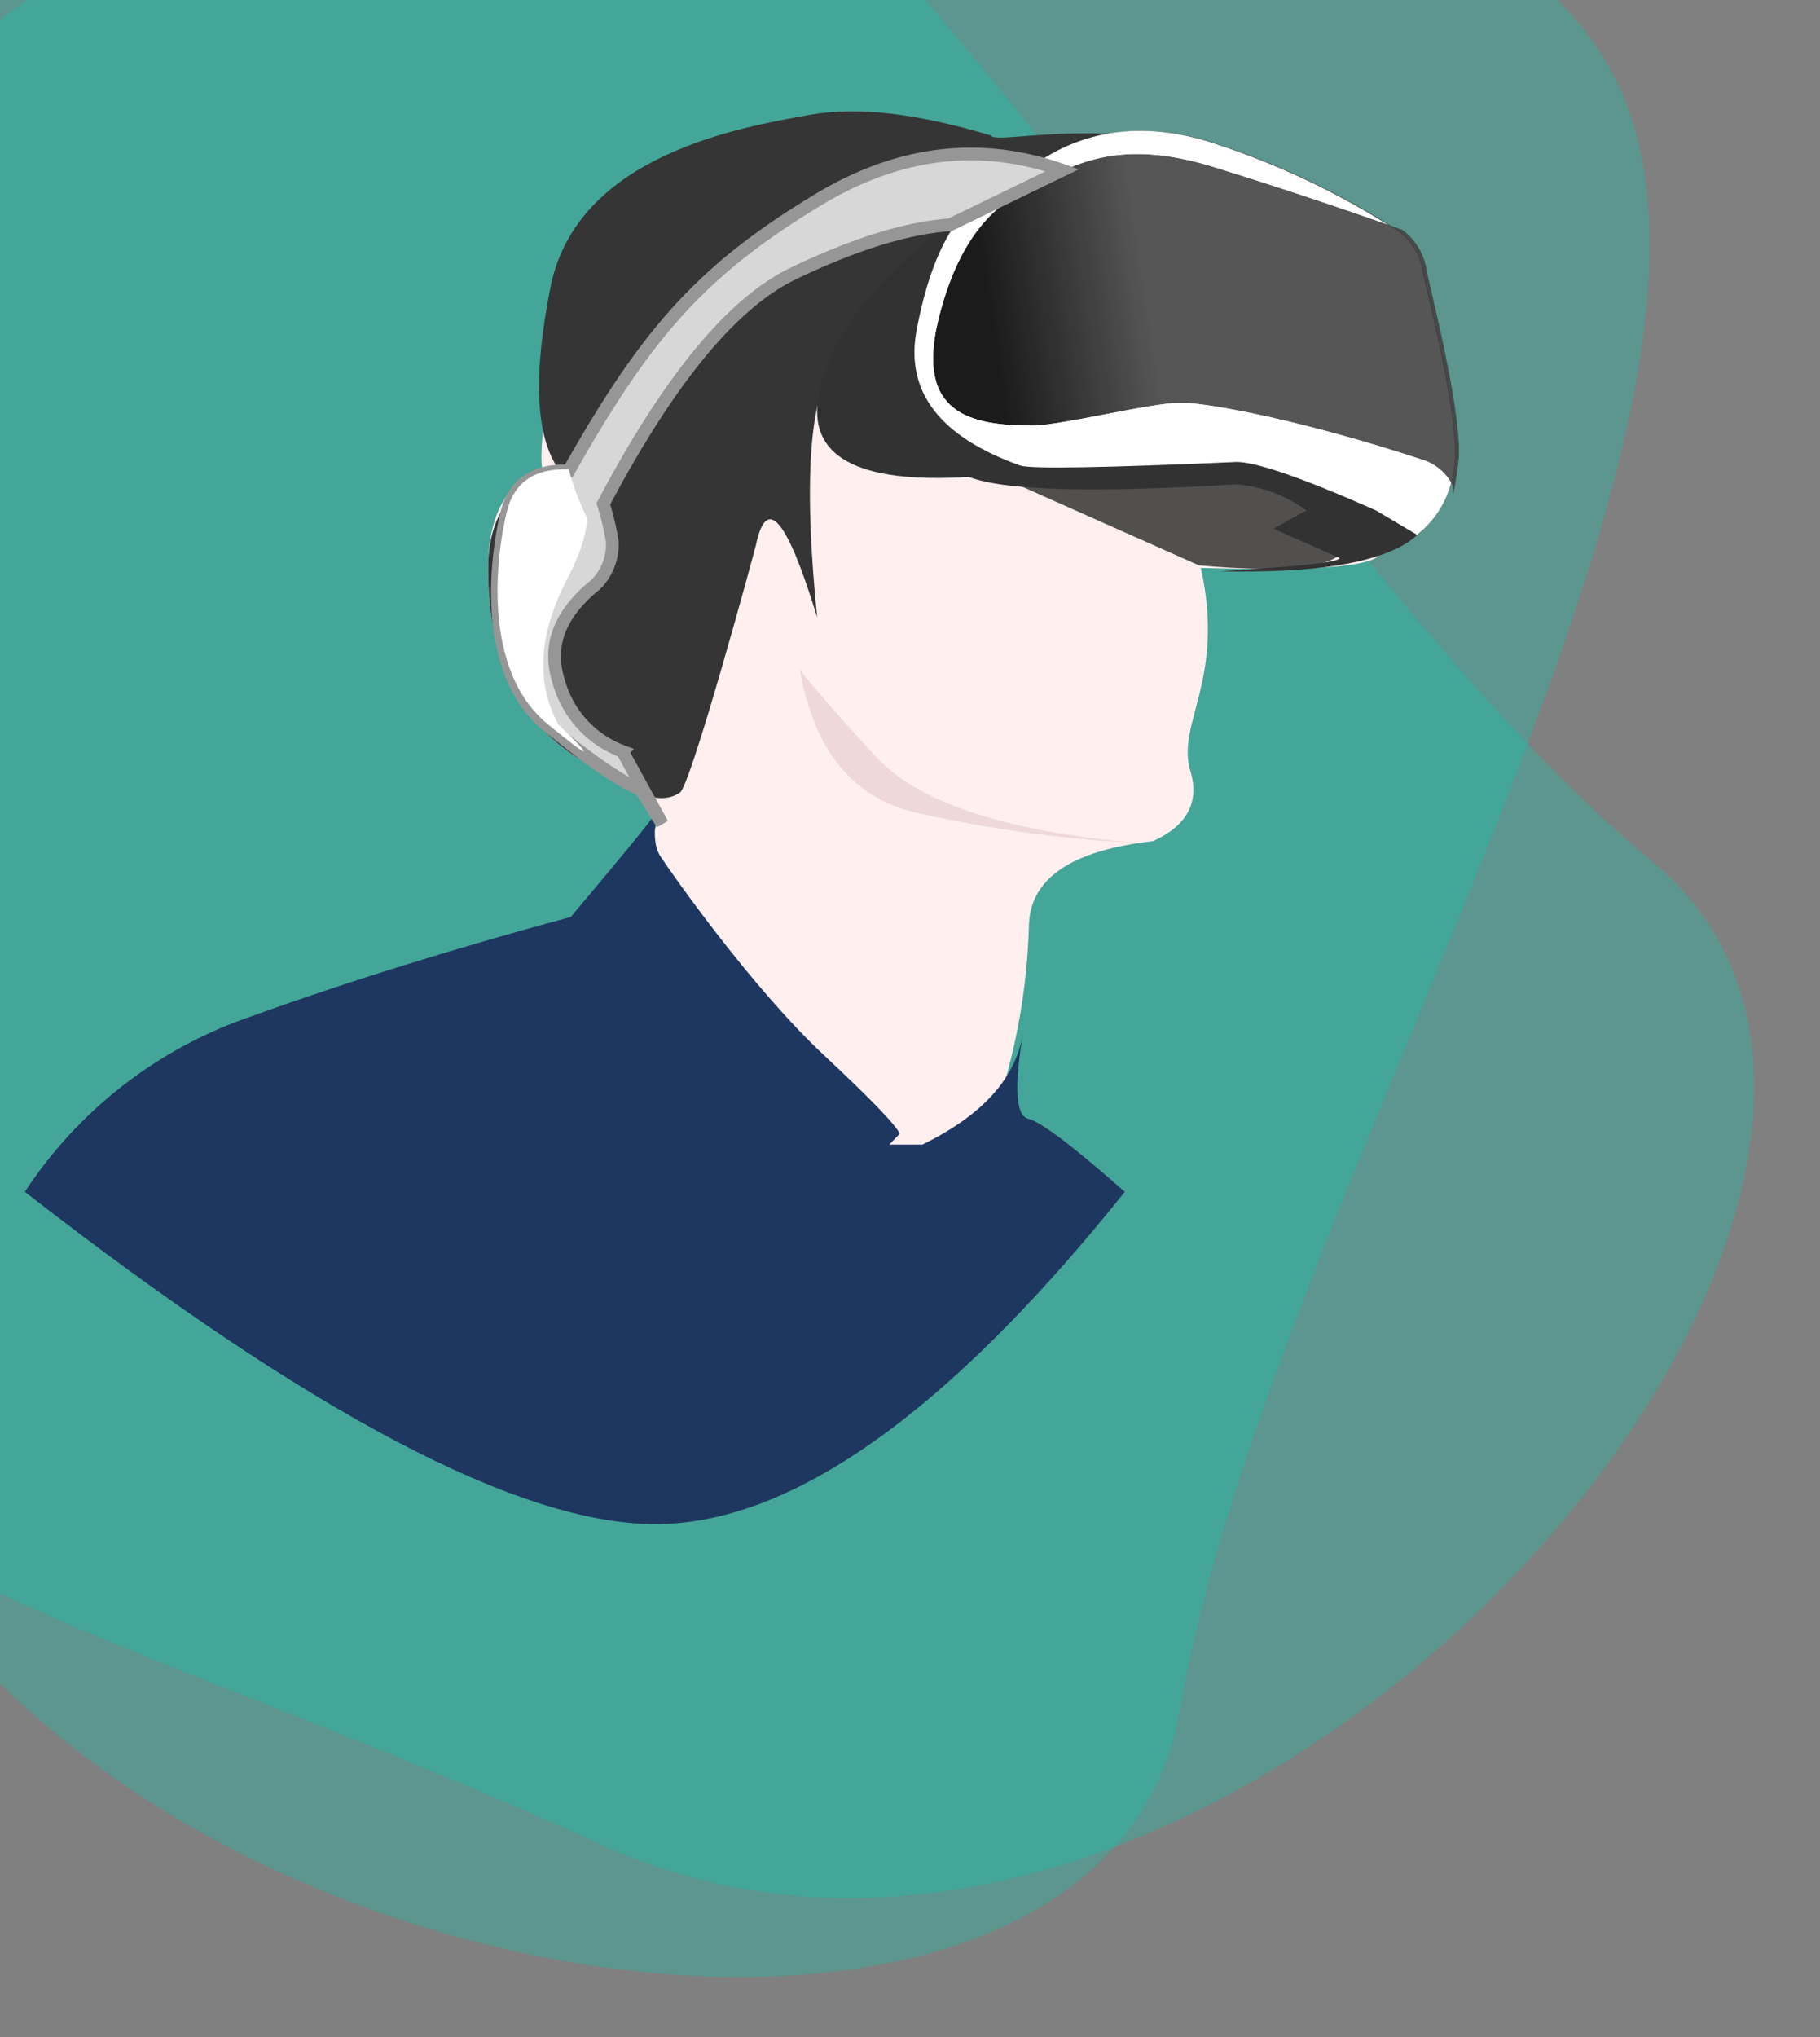 <svg xmlns="http://www.w3.org/2000/svg" xmlns:xlink="http://www.w3.org/1999/xlink" viewBox="0 0 143 160">
  <rect x="0" y="0" width="143" height="160" fill="#808080" stroke="none"/>
  <defs>
    <style>
      .cls-1, .cls-19 {
        fill: #fff;
      }

      .cls-1 {
        stroke: #707070;
      }

      .cls-2, .cls-6 {
        fill: #00d0b2;
      }

      .cls-2, .cls-3 {
        clip-rule: evenodd;
      }

      .cls-27, .cls-3 {
        fill: none;
      }

      .cls-4 {
        clip-path: url(#clip-path);
      }

      .cls-5 {
        opacity: 0.28;
        clip-path: url(#clip-path-2);
      }

      .cls-7 {
        opacity: 0.276;
        clip-path: url(#clip-path-3);
      }

      .cls-8 {
        clip-path: url(#clip-path-4);
      }

      .cls-9 {
        fill: #ffefef;
      }

      .cls-10 {
        clip-path: url(#clip-path-5);
      }

      .cls-11 {
        fill: #353535;
      }

      .cls-12 {
        clip-path: url(#clip-path-6);
      }

      .cls-13 {
        fill: #1e3761;
      }

      .cls-14 {
        clip-path: url(#clip-path-7);
      }

      .cls-15 {
        fill: rgba(43,43,43,0.81);
      }

      .cls-16 {
        clip-path: url(#clip-path-8);
      }

      .cls-17 {
        fill: #323232;
      }

      .cls-18 {
        clip-path: url(#clip-path-9);
      }

      .cls-20 {
        clip-path: url(#clip-path-10);
      }

      .cls-21 {
        opacity: 0;
      }

      .cls-22 {
        fill: url(#linear-gradient);
      }

      .cls-23 {
        opacity: 0.891;
      }

      .cls-24 {
        fill: url(#linear-gradient-2);
      }

      .cls-25 {
        clip-path: url(#clip-path-11);
      }

      .cls-26 {
        fill: #d7d7d7;
      }

      .cls-27 {
        stroke: #969696;
      }

      .cls-28 {
        clip-path: url(#clip-path-12);
      }

      .cls-29 {
        clip-path: url(#clip-path-13);
      }

      .cls-30 {
        fill: #eed8d8;
      }
    </style>
    <clipPath id="clip-path">
      <rect id="Rectangle_23" data-name="Rectangle 23" class="cls-1" width="143" height="160" transform="translate(500 169)"/>
    </clipPath>
    <clipPath id="clip-path-2">
      <path id="Path_2" data-name="Path 2" class="cls-2" d="M126.587-724.911c41.737-29.324,116.285-19.5,126.067,8.61s-28.607,86.313-35.3,125.509-102.908,20.924-108.129-32.763S90.284-699.405,126.587-724.911Z" transform="translate(-102.306 742.688)"/>
    </clipPath>
    <clipPath id="clip-path-3">
      <path id="Path_4" data-name="Path 4" class="cls-2" d="M76.06-660.4c-4.526-50.807,41.256-110.455,70.491-104.873S207-697.346,237.6-671.953s-33.334,99.583-82.438,77.26S80-616.213,76.06-660.4Z" transform="translate(-75.748 765.642)"/>
    </clipPath>
    <clipPath id="clip-path-4">
      <path id="Path_10" data-name="Path 10" class="cls-3" d="M309.129-589.138a49.686,49.686,0,0,0,2.356-13.667q0-5.67,9.761-6.774,4.04-1.847,2.92-5.538c-1.12-3.691,2.778-7.126.829-15.921q12.524.361,13.892-.9c1.369-1.265,7.475-3.826,5.115-10.727s.566-13.454-11.943-19.112a36.933,36.933,0,0,0-23.985-2.14,30.358,30.358,0,0,0-12.394-.687q-18.5-.2-20.667,11.786t-1.772,13.92Q269-637.15,269-631.037c0,6.113,1.738,12.538,8.842,15.921q7.1,3.383,2.784,6.068l1.391,5.464,13.664,23Z" transform="translate(-269 665)"/>
    </clipPath>
    <clipPath id="clip-path-5">
      <path id="Path_12" data-name="Path 12" class="cls-3" d="M344-645.981c-2.36-6.9.566-13.454-11.943-19.112s-23-2.312-23.573-3.221q-8.646-2.606-14.139-1.631c-5.494.975-18.382,3.147-20.452,13.555q-2.071,10.408.636,14.289Q269-640.463,269-634.35c0,6.113,1.738,12.538,8.842,15.921.466.222,4.035,3.27,6.225,1.72.886-.627,5.9-19.089,5.972-19.445q1.258-5.946,4.811,5.691-1.936-19.078,2.7-21.037C312-657.6,345.091-642.8,344-645.981Z" transform="translate(-269 670.21)"/>
    </clipPath>
    <clipPath id="clip-path-6">
      <path id="Path_14" data-name="Path 14" class="cls-3" d="M169-489.186a34.638,34.638,0,0,1,17.709-13.753q11.353-4.1,25.192-7.841,6.214-7.38,6.627-8.1c.413-.717-.541,1.9.416,3.35s7.194,10.326,12.825,15.592q5.631,5.266,5.971,6.2l-.823.844h2.6q7.087-3.449,7.91-8.767-1.057,6.384.413,6.734t7.59,5.743q-20.907,26.1-36.9,26.1T169-489.186Z" transform="translate(-169 519)"/>
    </clipPath>
    <clipPath id="clip-path-7">
      <path id="Path_77" data-name="Path 77" class="cls-3" d="M381.456-597.026l14.892,6.627q9.761.881,11.316-1.071t-1.917-5.063l-18.9-4.246Z" transform="translate(-381.456 600.779)"/>
    </clipPath>
    <clipPath id="clip-path-8">
      <path id="Path_79" data-name="Path 79" class="cls-3" d="M357.891-663.843q5.718-3.536,13.042-1.277a61.542,61.542,0,0,1,14.8,7.012,4.78,4.78,0,0,1,1.869,2.889c.261,1.577,3.03,11.944,2.537,15.521a8.846,8.846,0,0,1-3.69,5.987q-3.908,2.553-14.752,2.3,9.476-.57,9.338-1.042l-5.181-2.3,2.589-1.437a10.721,10.721,0,0,0-5.537-2.045q-16.89,1.026-20.986-.586-13.215.829-11.784-6.5t12.3-15.052Z" transform="translate(-340 666)"/>
    </clipPath>
    <clipPath id="clip-path-9">
      <path id="Path_81" data-name="Path 81" class="cls-3" d="M371.165-663.843q5.718-3.536,13.042-1.277a61.542,61.542,0,0,1,14.8,7.012,4.78,4.78,0,0,1,1.869,2.889c.261,1.577,3.03,11.944,2.537,15.521a7.826,7.826,0,0,1-2.924,5.427l-3.241-1.922q-8.588-3.8-10.938-3.8-15.538.684-16.973.292-9.532-3.393-8.17-10.649t4.549-10.023Z" transform="translate(-361 666)"/>
    </clipPath>
    <clipPath id="clip-path-10">
      <path id="Path_84" data-name="Path 84" class="cls-3" d="M373.633-658.988c2.6-1.147,6.024-3.274,13.347-1.016q7.323,2.259,14.889,4.947a4.78,4.78,0,0,1,1.869,2.889c.261,1.577,3.03,11.944,2.537,15.521q-.493,3.577-.448,1.686a3.965,3.965,0,0,0-2.476-2.061c-8.994-2.958-16.593-4.443-18.9-4.443-2.35,0-9.4,1.793-11.649,1.793-4.8,0-9.2-.9-7.378-8.341q1.825-7.436,6.413-9.906A7.982,7.982,0,0,1,373.633-658.988Z" transform="translate(-365 661)"/>
    </clipPath>
    <linearGradient id="linear-gradient" x1="0.165" y1="0.412" x2="0.165" y2="1.323" gradientUnits="objectBoundingBox">
      <stop offset="0"/>
      <stop offset="0.1" stop-color="#070707"/>
      <stop offset="0.2" stop-color="#0d0d0d"/>
      <stop offset="0.3" stop-color="#141414"/>
      <stop offset="0.4" stop-color="#1a1a1a"/>
      <stop offset="0.5" stop-color="#212121"/>
      <stop offset="0.6" stop-color="#282828"/>
      <stop offset="0.7" stop-color="#2e2e2e"/>
      <stop offset="0.8" stop-color="#353535"/>
      <stop offset="0.9" stop-color="#3c3c3c"/>
      <stop offset="1" stop-color="#424242"/>
      <stop offset="1"/>
    </linearGradient>
    <linearGradient id="linear-gradient-2" x1="0.171" y1="0.438" x2="0.191" y2="0.436" gradientUnits="objectBoundingBox">
      <stop offset="0"/>
      <stop offset="0.1" stop-color="#070707"/>
      <stop offset="0.2" stop-color="#0d0d0d"/>
      <stop offset="0.3" stop-color="#141414"/>
      <stop offset="0.4" stop-color="#1a1a1a"/>
      <stop offset="0.5" stop-color="#212121"/>
      <stop offset="0.6" stop-color="#282828"/>
      <stop offset="0.7" stop-color="#2e2e2e"/>
      <stop offset="0.8" stop-color="#353535"/>
      <stop offset="0.9" stop-color="#3c3c3c"/>
      <stop offset="1" stop-color="#424242"/>
    </linearGradient>
    <clipPath id="clip-path-11">
      <path id="Path_86" data-name="Path 86" class="cls-3" d="M315.388-659.728q-9.662-3.394-19.1,2.266c-9.439,5.66-13.7,10.781-19.691,21.354q-4.006-.143-4.859,3.313c-.853,3.456-1.991,12.458,3.223,16.713q5.214,4.255,7.27,4.963l1.723,2.737-3.129-5.7a8.164,8.164,0,0,1-5.02-5.539q-1.315-4.147,2.894-7.546a4.456,4.456,0,0,0,1.321-3.4,20.1,20.1,0,0,0-.7-2.951q7.74-14.648,14.926-18.1t12.311-3.815Z" transform="translate(-271 661)"/>
    </clipPath>
    <clipPath id="clip-path-12">
      <path id="Path_89" data-name="Path 89" class="cls-3" d="M276.6-592.994q-4.006-.143-4.859,3.313c-.853,3.456-1.991,12.458,3.223,16.713q5.214,4.255.809,0-2.706-5.013.828-11.657c1.3-2.447,1.531-4.426,1.413-4.605A21.065,21.065,0,0,1,276.6-592.994Z" transform="translate(-271 593)"/>
    </clipPath>
    <clipPath id="clip-path-13">
      <path id="Path_91" data-name="Path 91" class="cls-3" d="M336.254-549.793q1.658,9.437,9.009,11.211a101.57,101.57,0,0,0,17.31,2.4q-15.435-1.39-20.381-6.8T336.254-549.793Z" transform="translate(-336.254 549.793)"/>
    </clipPath>
  </defs>
  <g id="Mask_Group_2" data-name="Mask Group 2" class="cls-4" transform="translate(-500 -169)">
    <g id="Group_81" data-name="Group 81" transform="translate(-121 -321)">
      <g id="Group_5" data-name="Group 5" class="cls-5" transform="translate(598.669 472.357)">
        <path id="Path_1" data-name="Path 1" class="cls-6" d="M97.306-747.688H252.882v176.561H97.306Z" transform="translate(-99.126 745.867)"/>
      </g>
      <g id="Group_6" data-name="Group 6" class="cls-7" transform="translate(589 464)">
        <path id="Path_3" data-name="Path 3" class="cls-6" d="M-5.859-676.751,71.929-811.483,224.835-723.2,147.047-588.47Z" transform="translate(-23.852 794.794)"/>
      </g>
      <g id="Group_9" data-name="Group 9" class="cls-8" transform="translate(659.357 500.641)">
        <path id="Path_9" data-name="Path 9" class="cls-9" d="M264-670h79.181v88.057H264Z" transform="translate(-265.82 668.18)"/>
      </g>
      <g id="Group_10" data-name="Group 10" class="cls-10" transform="translate(659.357 498.744)">
        <path id="Path_11" data-name="Path 11" class="cls-11" d="M264-675.21h78.67v57.579H264Z" transform="translate(-265.82 673.389)"/>
      </g>
      <g id="Group_11" data-name="Group 11" class="cls-12" transform="translate(622.95 553.795)">
        <path id="Path_13" data-name="Path 13" class="cls-13" d="M164-524h90.07v59.553H164Z" transform="translate(-165.82 522.18)"/>
      </g>
      <g id="Group_66" data-name="Group 66" class="cls-14" transform="translate(700.299 524.021)">
        <path id="Path_76" data-name="Path 76" class="cls-15" d="M376.456-605.779h30.33v14.295h-30.33Z" transform="translate(-378.276 603.959)"/>
      </g>
      <g id="Group_67" data-name="Group 67" class="cls-16" transform="translate(685.206 500.276)">
        <path id="Path_78" data-name="Path 78" class="cls-17" d="M335-671h53.842v38.25H335Z" transform="translate(-336.82 669.18)"/>
      </g>
      <g id="Group_68" data-name="Group 68" class="cls-18" transform="translate(692.852 500.276)">
        <path id="Path_80" data-name="Path 80" class="cls-19" d="M356-671h46.116v35.37H356Z" transform="translate(-357.82 669.18)"/>
      </g>
      <g id="Group_73" data-name="Group 73" class="cls-20" transform="translate(694.308 502.097)">
        <g id="Group_70" data-name="Group 70" class="cls-21" transform="translate(-105.58 -168.564)">
          <g id="Group_69" data-name="Group 69" transform="translate(0)">
            <path id="Path_82" data-name="Path 82" class="cls-22" d="M-290-463H349.67V-53.786H-290Z" transform="translate(290 463)"/>
          </g>
        </g>
        <g id="Group_72" data-name="Group 72" class="cls-23" transform="translate(-105.58 -168.564)">
          <g id="Group_71" data-name="Group 71" transform="translate(0)">
            <path id="Path_83" data-name="Path 83" class="cls-24" d="M-290-463H349.67V-53.786H-290Z" transform="translate(290 463)"/>
          </g>
        </g>
      </g>
      <g id="Group_74" data-name="Group 74" class="cls-25" transform="translate(660.085 502.097)">
        <path id="Path_85" data-name="Path 85" class="cls-26" d="M266-666h48.029v56.259H266Z" transform="translate(-267.82 664.18)"/>
      </g>
      <g id="Group_75" data-name="Group 75" transform="translate(660.085 502.097)">
        <path id="Path_87" data-name="Path 87" class="cls-27" d="M44.388,1.272q-9.662-3.394-19.1,2.266C15.847,9.2,11.585,14.319,5.6,24.892Q1.589,24.749.736,28.2C-.118,31.66-1.255,40.663,3.959,44.918q5.214,4.255,7.27,4.963l1.723,2.737-3.129-5.7A8.164,8.164,0,0,1,4.8,41.377Q3.487,37.23,7.7,33.832a4.456,4.456,0,0,0,1.321-3.4,20.1,20.1,0,0,0-.7-2.951q7.74-14.648,14.926-18.1T35.558,5.559Z" transform="translate(0 0)"/>
      </g>
      <g id="Group_76" data-name="Group 76" class="cls-28" transform="translate(660.085 526.854)">
        <path id="Path_88" data-name="Path 88" class="cls-19" d="M266-598h10.676v25.8H266Z" transform="translate(-267.82 596.18)"/>
      </g>
      <g id="Group_77" data-name="Group 77" class="cls-29" transform="translate(683.842 542.584)">
        <path id="Path_90" data-name="Path 90" class="cls-30" d="M331.254-554.793h29.96v17.247h-29.96Z" transform="translate(-333.074 552.972)"/>
      </g>
    </g>
  </g>
</svg>
